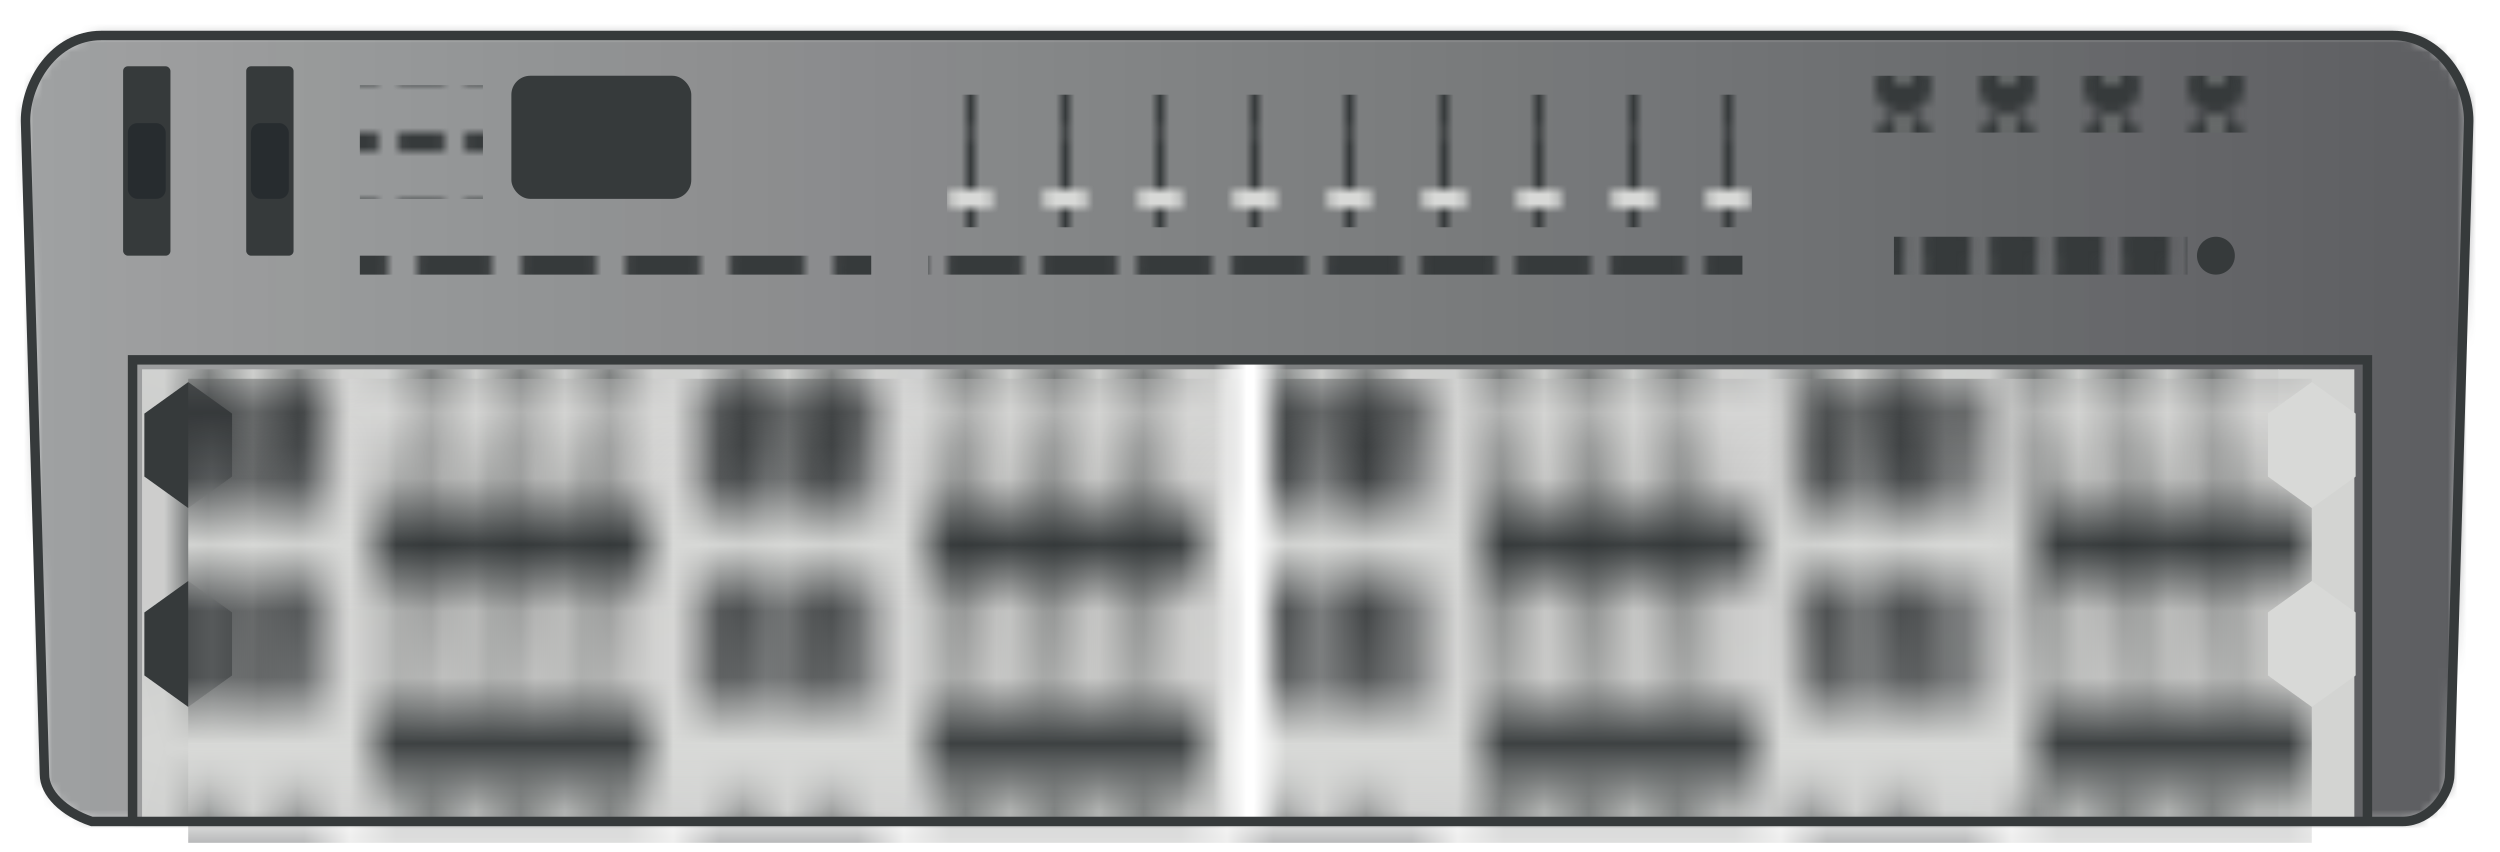 <svg
    width="1056"
    height="360"
    viewBox="0 0 264 90"
    xmlns="http://www.w3.org/2000/svg"
>
    <style>
        .body {
            fill: url(#body);
            animation: whirl 7.1s linear infinite;
        }
        .body-outline {
            fill: transparent;
            stroke: #363a3b;
        }
        .body-fill {
            fill: #1e1f23;
        }
        .whirl {
            animation: whirl2 11.1s ease-in-out infinite alternate;
        }
        .wheel {
            fill: #363a3b;
            rx: 0.5;
        }
        .wheel-mark {
            fill: #272c2f;
            rx: 1;
        }
        .small-button {
            fill: #363a3b;
            rx: 0.5;
        }
        .display {
            fill: #363a3b;
        }
        .slider {
            fill: #363a3b;
        }
        .slider-knob {
            fill: #d8d9d7;
        }
        .button {
            fill: #363a3b;
            rx: 0.5;
        }
        .knob {
            fill: #363a3b;
        }
        .knob-mark {
            fill: #d8d9d7;
        }
        .large-button {
            fill: #363a3b;
            rx: 0.5;
        }
        .small-circle {
            fill: #363a3b;
        }
        .white {
            fill: #d8d9d7;
        }
        .black {
            fill: #363a3b;
        }

        @keyframes whirl {
            0% {
                transform: rotate(0deg);
                transform-origin: center;
            }
            100% {
                transform: rotate(360deg);
                transform-origin: center;
            }
        }
        @keyframes whirl2 {
            0% {
                transform: rotate(0deg);
                transform-origin: center top;
            }
            100% {
                transform: rotate(450deg);
                transform-origin: center top;
            }
        }
    </style>

    <defs>
        <linearGradient id="body">
            <stop offset="0%" stop-color="#363a3b" stop-opacity="0.4" />
            <stop offset="100%" stop-color="#1e1f23" stop-opacity="0.8" />
        </linearGradient>
        <linearGradient id="maskGradient">
            <stop offset="50%" stop-color="black" />
            <stop offset="50%" stop-color="white" />
        </linearGradient>
        <linearGradient id="maskGradient2">
            <stop offset="49%" stop-color="white" stop-opacity="0" />
            <stop offset="49.9%" stop-color="white" stop-opacity="1" />
            <stop offset="50%" stop-color="white" stop-opacity="1" />
            <stop offset="50.1%" stop-color="white" stop-opacity="1" />
            <stop offset="51%" stop-color="white" stop-opacity="0" />
        </linearGradient>

        <g id="wheel">
            <rect class="wheel" width="5" height="20" />
            <rect class="wheel-mark" x="0.5" y="6" width="4" height="8" />
        </g>

        <pattern id="small-buttons" width="0.505" height="0.505">
            <rect class="small-button" width="5" height="2" />
        </pattern>

        <g id="button">
            <rect class="button" width="8" height="2" />
        </g>
        <pattern id="buttons5" width="0.201" height="1">
            <use href="#button" />
        </pattern>
        <pattern id="buttons9" width="0.112" height="1">
            <use href="#button" />
        </pattern>

        <pattern id="sliders" width="0.112" height="1">
            <rect class="slider" x="2" width="1" height="14" rx="0.5" />
            <rect class="slider-knob" y="6" width="5" height="2" rx="1" />
        </pattern>

        <g id="knob" transform="scale(3)">
            <circle class="knob" cx="1" cy="1" r="1" />
            <rect class="knob-mark" x="0.9" width="0.2" height="1" rx="0.1" />
        </g>
        <pattern id="knobs" width="0.251" height="1">
            <use href="#knob" />
        </pattern>

        <pattern id="large-buttons" width="0.201" height="1">
            <rect class="large-button" x="0.1" width="5" height="4" />
        </pattern>

        <rect id="white-key" class="white" x="0.025" width="0.95" height="1" />
        <rect id="black-key" class="black" x="-0.05" width="1.1" height="1" />
        <pattern
            id="white-keys"
            width="1"
            height="1"
            patternUnits="userSpaceOnUse"
        >
            <use href="#white-key" />
        </pattern>
        <pattern
            id="black-keys"
            width="12"
            height="1"
            patternUnits="userSpaceOnUse"
        >
            <use href="#black-key" x="1" />
            <use href="#black-key" x="3" />
            <use href="#black-key" x="6" />
            <use href="#black-key" x="8" />
            <use href="#black-key" x="10" />
        </pattern>
        <pattern
            id="octave-keys"
            width="12"
            height="3"
            patternUnits="userSpaceOnUse"
        >
            <rect
                fill="url(#white-keys)"
                width="7"
                height="3"
                transform="scale(1.714, 1)"
            />
            <rect fill="url(#black-keys)" width="12" height="2" />
        </pattern>

        <polygon
            id="hexagon"
            points="1,-0.5 0,-1 -1,-0.5 -1,0.5 0,1 1,0.5"
            transform="scale(0.95)"
        />
        <g id="note-hexagons">
            <use href="#hexagon" x="0" y="0" />
            <use href="#hexagon" x="0" y="3" />
        </g>
        <pattern
            id="octave-hexagons"
            x="-1"
            width="12"
            height="7"
            patternUnits="userSpaceOnUse"
        >
            <use href="#note-hexagons" class="white" x="0" y="1" />
            <use href="#note-hexagons" class="white" x="1" y="2.5" />
            <use href="#note-hexagons" class="black" x="2" y="1" />
            <use href="#note-hexagons" class="white" x="3" y="2.5" />
            <use href="#note-hexagons" class="black" x="4" y="1" />
            <use href="#note-hexagons" class="white" x="5" y="2.5" />
            <use href="#note-hexagons" class="white" x="6" y="1" />
            <use href="#note-hexagons" class="black" x="7" y="2.5" />
            <use href="#note-hexagons" class="white" x="8" y="1" />
            <use href="#note-hexagons" class="black" x="9" y="2.5" />
            <use href="#note-hexagons" class="white" x="10" y="1" />
            <use href="#note-hexagons" class="black" x="11" y="2.5" />
            <use href="#note-hexagons" class="white" x="12" y="1" />
        </pattern>
    </defs>

    <mask id="bodyMask">
        <path
            fill="white"
            d="m 110,144 l -89,0 c -5,0 -8,5 -8,9 l 2,69 c 0,2 2,4 5,5 H 264 c 3,0 5,-3 5,-5 l 2,-69 c 0,-4 -3,-9 -8,-9 l -89,0 z"
            transform="translate(-10.305,-140.253)"
        />
        <polyline fill="black" points="14,87 14,38 250,38 250, 87" />
    </mask>
    <g mask="url(#bodyMask)">
        <circle class="body" cx="50%" cy="50%" r="100%" />
    </g>

    <use href="#wheel" x="13" y="7" />
    <use href="#wheel" x="26" y="7" />

    <rect fill="url(#small-buttons)" x="38" y="9" width="13" height="12" />
    <rect class="display" x="54" y="8" width="19" height="13" rx="2" />

    <rect fill="url(#sliders)" x="100" y="10" width="85" height="14" />

    <rect fill="url(#buttons5)" x="38" y="27" width="54" height="2" />
    <rect fill="url(#buttons9)" x="98" y="27" width="86" height="2" />

    <rect fill="url(#knobs)" x="197" y="8" width="41" height="6" />
    <rect fill="url(#knobs)" x="202" y="16" width="41" height="6" />

    <rect fill="url(#large-buttons)" x="200" y="25" width="31" height="4" />
    <circle class="small-circle" cx="234" cy="27" r="2" />

    <mask id="keysMask">
        <circle
            class="whirl"
            fill="url(#maskGradient)"
            filter="invert()"
            cx="50%"
            cy="50%"
            r="100%"
        />
    </mask>
    <mask id="hexagonsMask">
        <circle
            class="whirl"
            fill="url(#maskGradient)"
            cx="50%"
            cy="50%"
            r="100%"
        />
    </mask>

    <g id="keys" mask="url(#keysMask)">
        <g transform="translate(15, 39) scale(4.7, 16)">
            <rect fill="url(#octave-keys)" width="48" height="3" />
            <rect
                fill="url(#white-keys)"
                x="28"
                width="1"
                height="3"
                transform="scale(1.714, 1)"
            />
        </g>
    </g>

    <g id="hexagons" mask="url(#hexagonsMask)">
        <g transform="translate(15, 40) scale(4.875,  7)">
            <use href="#note-hexagons" class="black" x="1" y="1" />
            <rect
                id="buttons"
                fill="url(#octave-hexagons)"
                x="1"
                width="46"
                height="7"
            />
            <use href="#note-hexagons" class="white" x="47" y="1" />
        </g>
    </g>

    <mask id="beamMask">
        <polyline fill="white" points="14,87 14,38 250,38 250, 87" />
    </mask>
    <g mask="url(#beamMask)">
        <circle
            class="whirl"
            fill="url(#maskGradient2)"
            cx="50%"
            cy="50%"
            r="100%"
        />
    </g>

    <path
        class="body-outline"
        d="m 110,144 l -89,0 c -5,0 -8,5 -8,9 l 2,69 c 0,2 2,4 5,5 H 264 c 3,0 5,-3 5,-5 l 2,-69 c 0,-4 -3,-9 -8,-9 l -89,0 z"
        transform="translate(-10.305,-140.253)"
    />
    <polyline class="body-outline" points="14,87 14,38 250,38 250, 87" />
</svg>
